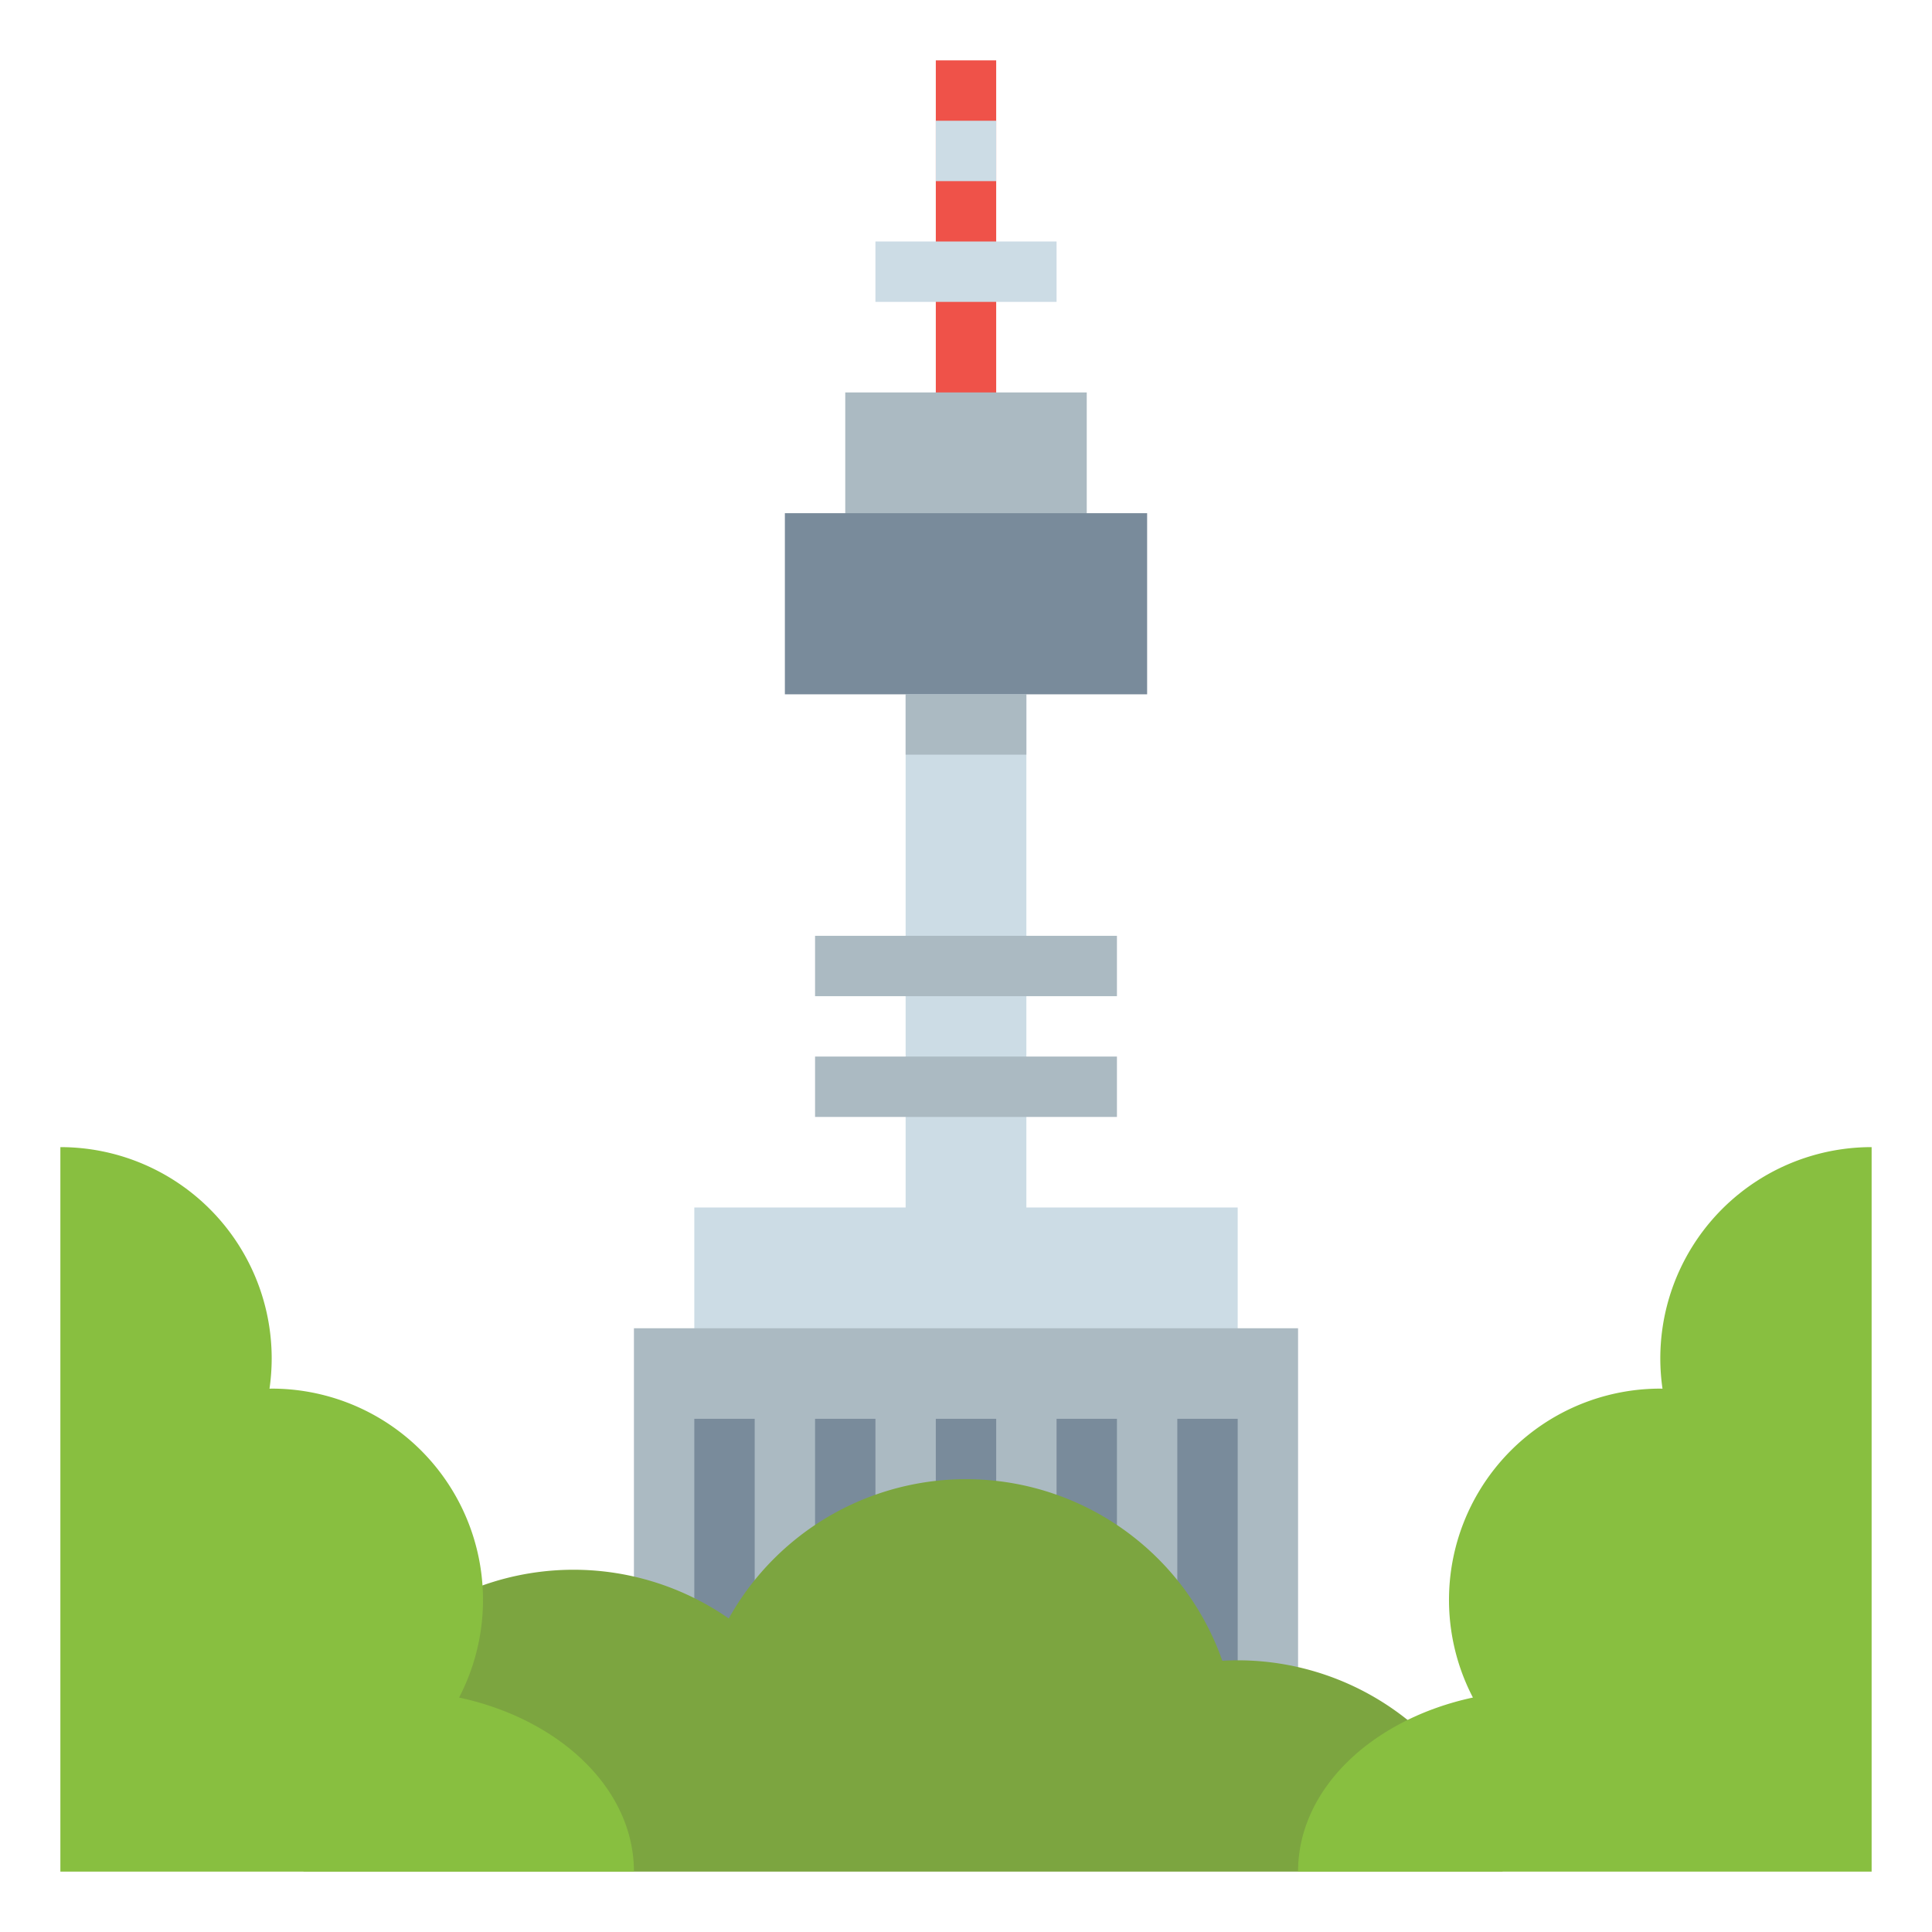<svg id="Flat" height="512" viewBox="0 0 512 512" width="512" xmlns="http://www.w3.org/2000/svg"><path d="m248 16h16v96h-16z" fill="#ef5249"/><path d="m232 64h48v16h-48z" fill="#ccdce5"/><path d="m224 104h64v40h-64z" fill="#abbac2"/><path d="m184 320h144v64h-144z" fill="#ccdce5"/><path d="m168 352h176v104h-176z" fill="#abbac2"/><g fill="#798b9b"><path d="m184 376h16v72h-16z"/><path d="m216 376h16v72h-16z"/><path d="m248 376h16v72h-16z"/><path d="m280 376h16v72h-16z"/><path d="m312 376h16v72h-16z"/></g><path d="m398.216 496a72.028 72.028 0 0 0 -70.216-56c-1.367 0-2.724.046-4.072.122a72 72 0 0 0 -130.8-11.205 71.985 71.985 0 0 0 -113.128 59.083 72.887 72.887 0 0 0 .439 8z" fill="#7ca540"/><path d="m16 304a56 56 0 0 1 56 56 56.5 56.5 0 0 1 -.58 8.015c.194 0 .385-.015.58-.015a55.994 55.994 0 0 1 49.664 81.867c26.752 5.752 46.336 24.221 46.336 46.133h-152z" fill="#88bf40"/><path d="m344 496c0-21.912 19.584-40.381 46.336-46.133a55.994 55.994 0 0 1 49.664-81.867c.195 0 .386.013.58.015a55.978 55.978 0 0 1 55.42-64.015v192z" fill="#88bf40"/><path d="m240 160h32v176h-32z" fill="#ccdce5"/><path d="m216 280h80v16h-80z" fill="#abbac2"/><path d="m216 248h80v16h-80z" fill="#abbac2"/><path d="m208 136h96v48h-96z" fill="#798b9b"/><path d="m248 32h16v16h-16z" fill="#ccdce5"/><path d="m240 184h32v16h-32z" fill="#abbac2"/></svg>